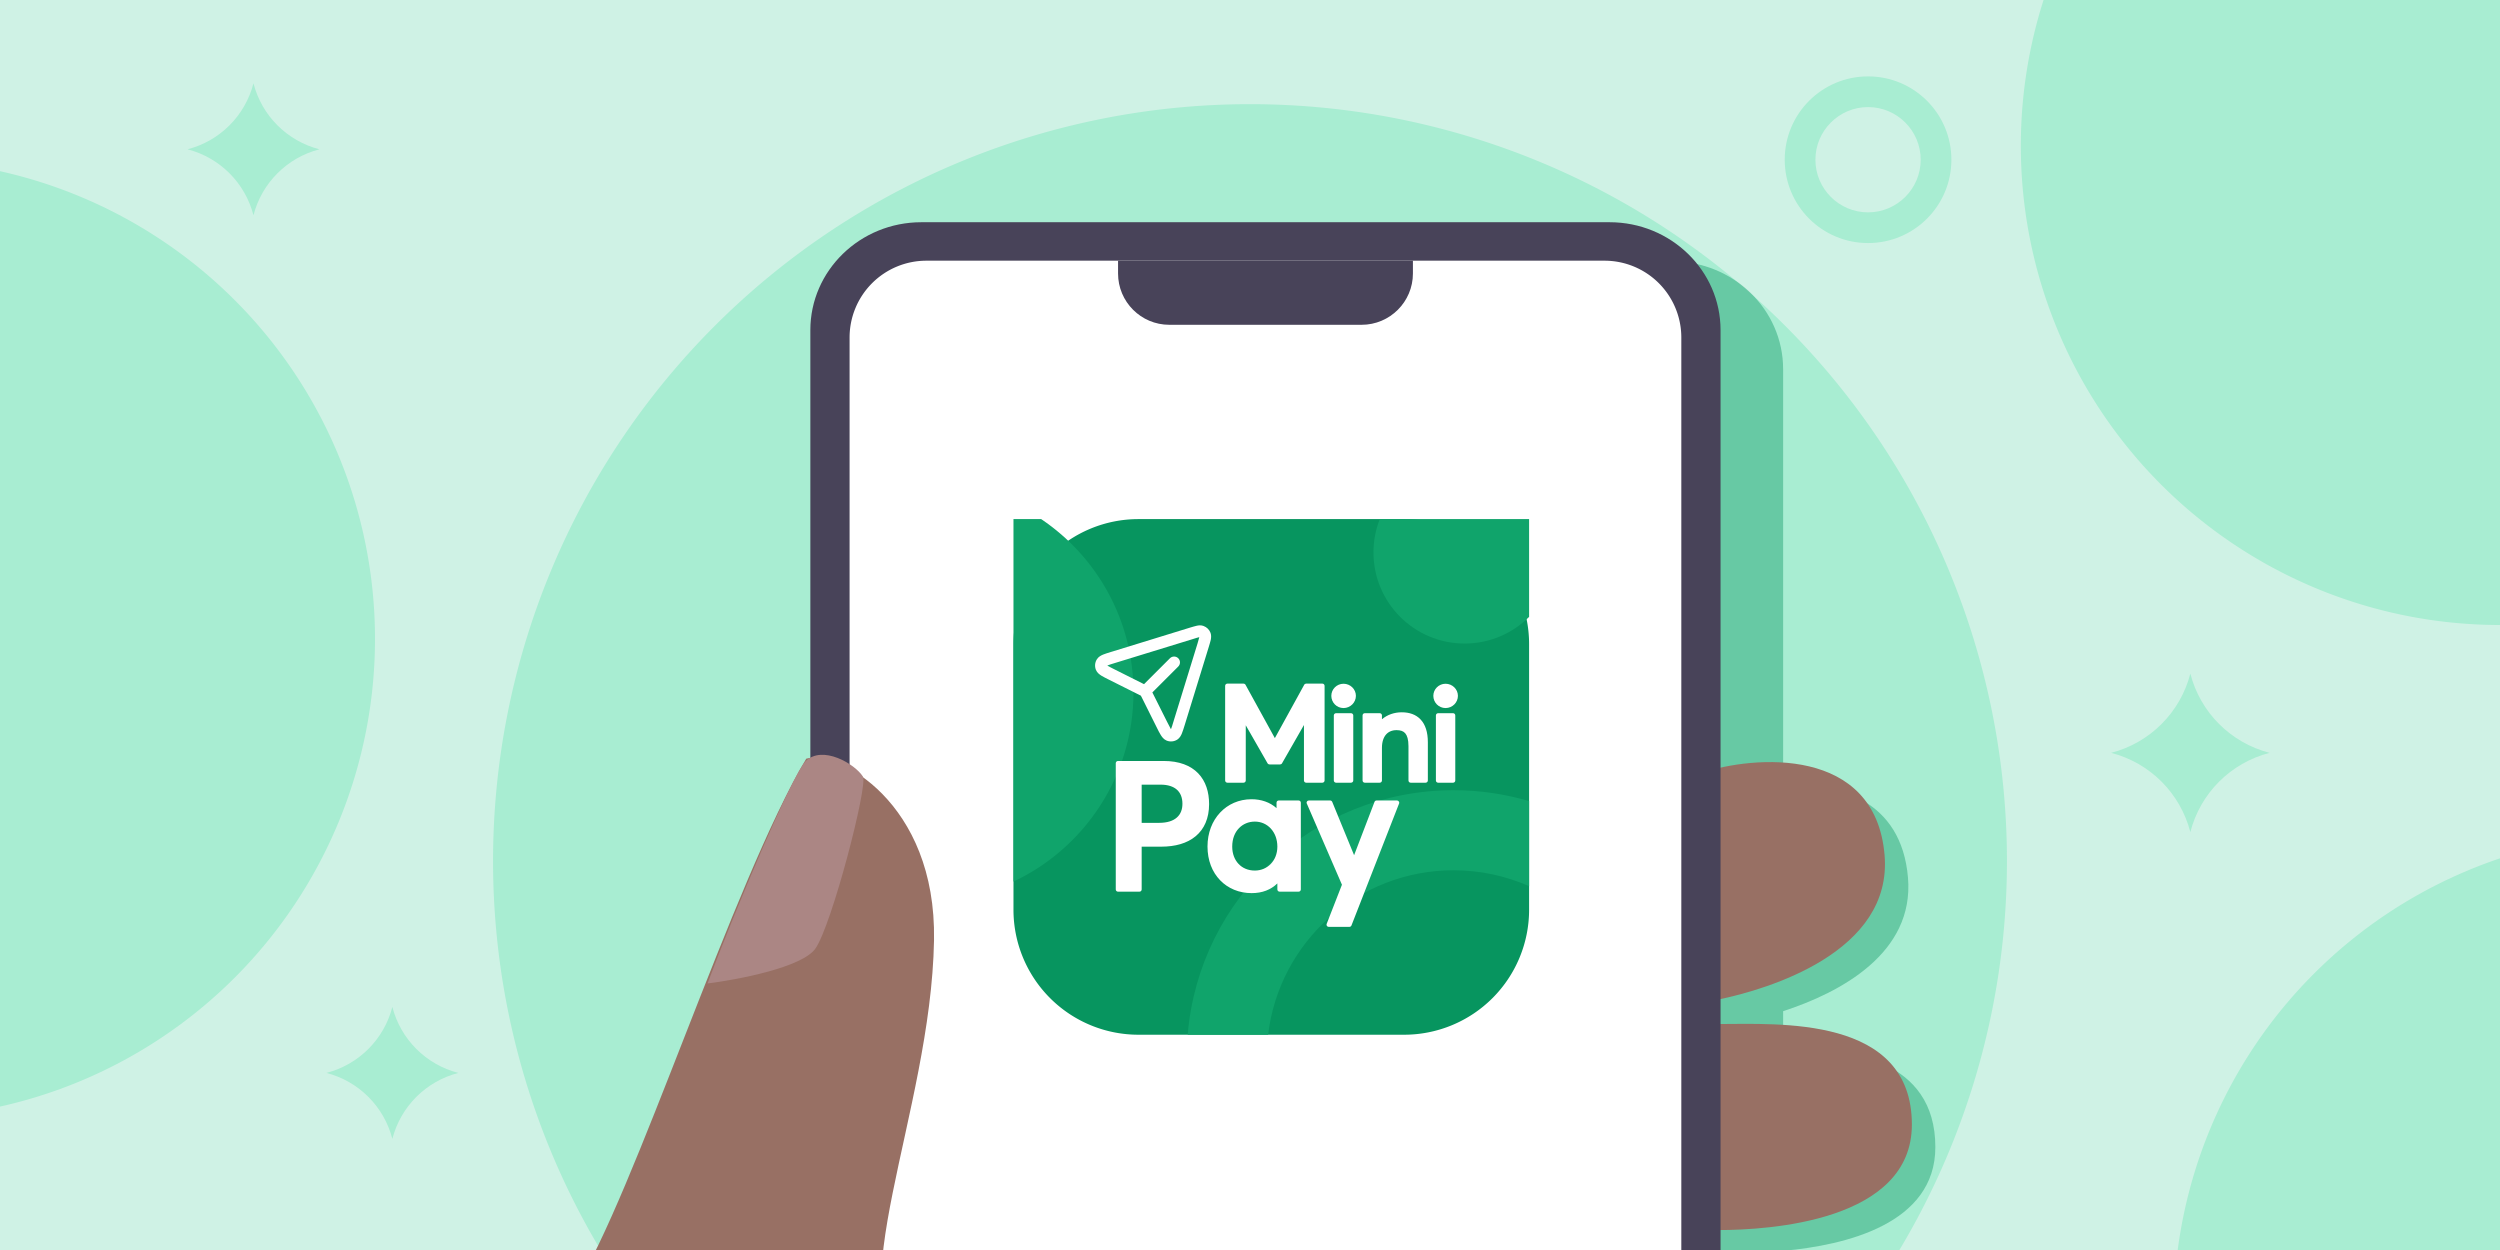 <!-- Created by Apktool M – https://maximoff.su/apktool -->
<svg
	xmlns="http://www.w3.org/2000/svg"
	xmlns:xlink="http://www.w3.org/1999/xlink"
	version="1.1"
	width="360"
	height="180"
	viewBox="0 0 360 180">
	<g>
		<clipPath
			d="M0,0H360V180H0Z" />
		<path
			fill="rgb(207,242,229)"
			fill-opacity="1.0"
			d="M0,0H360V180H0Z" />
		<path
			fill="rgb(168,237,210)"
			fill-opacity="1.0"
			d="M180,124m-109,0a109,109 0,1 1,218 0a109,109 0,1 1,-218 0" />
		<path
			fill="rgb(7,149,95)"
			d="M141.68,37.63H240.77C249.6,37.63 256.77,44.58 256.77,53.16V113.04C264.69,112.65 273.8,115.18 274.75,126.38C275.68,137.29 264.95,142.95 256.77,145.61V150.71C266.15,150.86 278.69,152.48 278.69,165.19C278.69,176.23 265.8,179.32 256.77,180.12V267.63C256.77,276.21 249.6,283.16 240.77,283.16H141.68C132.85,283.16 125.69,276.21 125.69,267.63V53.16C125.69,44.58 132.85,37.63 141.68,37.63Z"
			stroke-opacity="0.4"
			fill-rule="evenodd"
			fill-opacity="0.4" />
		<path
			fill="rgb(152,112,100)"
			fill-opacity="1.0"
			d="M271.38,123.13C270.04,107.38 252.57,108.76 244.94,111.31V175.85L247.41,177.13C254.84,177.13 275.31,175.85 275.31,161.94C275.31,146.19 256.08,147.46 247.41,147.46V143.94C254.63,142.45 272.56,137.1 271.38,123.13Z" />
		<path
			fill="rgb(72,67,89)"
			fill-opacity="1.0"
			d="M231.77,32H132.68C123.85,32 116.69,38.96 116.69,47.54V262C116.69,270.58 123.85,277.54 132.68,277.54H231.77C240.6,277.54 247.76,270.58 247.76,262V47.54C247.76,38.96 240.6,32 231.77,32Z" />
		<path
			fill="rgb(255,255,255)"
			fill-opacity="1.0"
			d="M133.4,37.54L231.05,37.54A11.06,11.06 0,0 1,242.11 48.59L242.11,260.49A11.06,11.06 0,0 1,231.05 271.55L133.4,271.55A11.06,11.06 0,0 1,122.34 260.49L122.34,48.59A11.06,11.06 0,0 1,133.4 37.54z" />
		<path
			fill="rgb(72,67,89)"
			fill-opacity="1.0"
			d="M161,37.54H203.46V39.38C203.46,43.46 200.15,46.77 196.07,46.77H168.38C164.3,46.77 161,43.46 161,39.38V37.54Z" />
		<g>
			<clipPath
				d="M163.94,74.75L202.19,74.75A18,18 0,0 1,220.19 92.75L220.19,131A18,18 0,0 1,202.19 149L163.94,149A18,18 0,0 1,145.94 131L145.94,92.75A18,18 0,0 1,163.94 74.75z" />
			<path
				fill="rgb(7,149,95)"
				fill-opacity="1.0"
				d="M163.94,74.75L202.19,74.75A18,18 0,0 1,220.19 92.75L220.19,131A18,18 0,0 1,202.19 149L163.94,149A18,18 0,0 1,145.94 131L145.94,92.75A18,18 0,0 1,163.94 74.75z" />
			<path
				fill="rgb(16,164,107)"
				fill-opacity="1.0"
				d="M220.19,88.83C217.81,91.2 214.53,92.67 210.91,92.67C203.66,92.67 197.78,86.8 197.78,79.55C197.78,77.86 198.1,76.24 198.69,74.75H220.19V88.83ZM220.19,115.36C216.74,114.34 213.09,113.79 209.31,113.79C189.17,113.79 172.66,129.29 171.03,149H182.61C184.19,135.66 195.54,125.32 209.31,125.32C213.18,125.32 216.86,126.14 220.19,127.61V115.36ZM145.94,126.95C156.15,122.14 163.22,111.75 163.22,99.71C163.22,89.32 157.95,80.15 149.93,74.75H145.94V126.95Z"
				fill-rule="evenodd" />
			<path
				fill="rgb(255,255,255)"
				fill-opacity="1.0"
				d="M171.82,92.01C172.23,91.88 172.48,91.8 172.67,91.76C172.68,91.76 172.69,91.76 172.7,91.76C172.7,91.77 172.7,91.78 172.69,91.79C172.65,91.97 172.58,92.23 172.45,92.64L168.99,103.87C168.84,104.39 168.73,104.72 168.64,104.95C168.63,104.97 168.62,104.99 168.62,105C168.61,104.99 168.6,104.97 168.59,104.96C168.46,104.74 168.3,104.43 168.06,103.94L165.94,99.71L169.67,95.98C170,95.65 170,95.12 169.67,94.79C169.34,94.46 168.8,94.46 168.47,94.79L164.74,98.52L160.51,96.4C160.02,96.15 159.71,96 159.5,95.87C159.48,95.86 159.47,95.85 159.45,95.84C159.46,95.83 159.47,95.83 159.48,95.83C159.49,95.82 159.49,95.82 159.5,95.82C159.73,95.72 160.07,95.62 160.59,95.46L171.82,92.01ZM173.31,90.14C172.95,90 172.59,90.05 172.32,90.11C172.05,90.17 171.72,90.27 171.35,90.38L160.09,93.85L160.05,93.86C159.58,94 159.18,94.13 158.87,94.25C158.58,94.37 158.18,94.56 157.95,94.94C157.66,95.4 157.61,95.97 157.82,96.48C157.99,96.89 158.35,97.14 158.62,97.31C158.9,97.48 159.28,97.67 159.72,97.89L164.13,100.1C164.21,100.14 164.25,100.16 164.28,100.17L164.28,100.17L164.28,100.18C164.3,100.2 164.32,100.24 164.36,100.32L166.56,104.73L166.56,104.73C166.78,105.18 166.97,105.56 167.15,105.84C167.31,106.1 167.56,106.46 167.98,106.64C168.48,106.85 169.05,106.8 169.52,106.51C169.9,106.27 170.09,105.87 170.2,105.59C170.33,105.28 170.45,104.87 170.6,104.4L170.6,104.4L174.08,93.1L174.08,93.1C174.19,92.73 174.29,92.41 174.35,92.14C174.4,91.87 174.45,91.51 174.32,91.14C174.15,90.68 173.78,90.31 173.31,90.14ZM176.74,98.44C176.57,98.44 176.42,98.58 176.42,98.76V112.39C176.42,112.57 176.57,112.71 176.74,112.71H179.07C179.24,112.71 179.39,112.57 179.39,112.39V104.44L182.53,109.92C182.59,110.02 182.7,110.08 182.81,110.08H184.33C184.44,110.08 184.55,110.02 184.61,109.92L187.77,104.4V112.39C187.77,112.57 187.91,112.71 188.09,112.71H190.42C190.59,112.71 190.74,112.57 190.74,112.39V98.76C190.74,98.58 190.59,98.44 190.42,98.44H188.09C187.98,98.44 187.87,98.5 187.81,98.6L183.58,106.29L179.35,98.6C179.29,98.5 179.18,98.44 179.07,98.44H176.74ZM193.47,98.46C192.49,98.46 191.71,99.25 191.71,100.2C191.71,101.16 192.48,101.96 193.47,101.96C194.45,101.96 195.25,101.16 195.25,100.2C195.25,99.25 194.45,98.46 193.47,98.46ZM206.4,100.2C206.4,99.25 207.18,98.46 208.16,98.46C209.14,98.46 209.94,99.25 209.94,100.2C209.94,101.16 209.15,101.96 208.16,101.96C207.18,101.96 206.4,101.16 206.4,100.2ZM201.85,102.57C200.79,102.57 199.79,102.91 199,103.57V103.02C199,102.84 198.86,102.7 198.68,102.7H196.53C196.35,102.7 196.21,102.84 196.21,103.02V112.39C196.21,112.57 196.35,112.71 196.53,112.71H198.68C198.86,112.71 199,112.57 199,112.39V107.68C199,106.82 199.23,106.18 199.59,105.77C199.94,105.37 200.45,105.14 201.1,105.14C201.7,105.14 202.1,105.29 202.36,105.6C202.63,105.92 202.82,106.48 202.82,107.44V112.39C202.82,112.57 202.96,112.71 203.14,112.71H205.29C205.46,112.71 205.61,112.57 205.61,112.39V106.88C205.61,105.42 205.25,104.33 204.57,103.61C203.89,102.88 202.94,102.57 201.85,102.57ZM192.07,103.02C192.07,102.84 192.22,102.7 192.39,102.7H194.54C194.72,102.7 194.87,102.84 194.87,103.02V112.39C194.87,112.57 194.72,112.71 194.54,112.71H192.39C192.22,112.71 192.07,112.57 192.07,112.39V103.02ZM207.09,102.7C206.91,102.7 206.77,102.84 206.77,103.02V112.39C206.77,112.57 206.91,112.71 207.09,112.71H209.24C209.42,112.71 209.56,112.57 209.56,112.39V103.02C209.56,102.84 209.42,102.7 209.24,102.7H207.09ZM160.67,109.9C160.67,109.73 160.81,109.58 160.99,109.58H167.57C169.8,109.58 171.45,110.23 172.54,111.36C173.63,112.49 174.11,114.05 174.11,115.79C174.11,117.84 173.41,119.39 172.17,120.42C170.94,121.45 169.21,121.92 167.21,121.92H164.4V128.08C164.4,128.26 164.26,128.4 164.09,128.4H160.99C160.81,128.4 160.67,128.26 160.67,128.08V109.9ZM164.4,112.99V118.49H166.9C168.12,118.49 168.95,118.19 169.48,117.71C170.01,117.24 170.27,116.57 170.27,115.74C170.27,114.85 169.99,114.18 169.48,113.72C168.97,113.26 168.19,112.99 167.13,112.99H164.4ZM180.22,115.09C176.59,115.09 173.88,117.97 173.88,121.89C173.88,123.89 174.55,125.57 175.7,126.76C176.84,127.94 178.43,128.61 180.24,128.61C181.77,128.61 183.01,128.12 183.94,127.21V128.08C183.94,128.26 184.09,128.4 184.26,128.4H187C187.18,128.4 187.32,128.26 187.32,128.08V115.59C187.32,115.41 187.18,115.27 187,115.27H184.13C183.96,115.27 183.82,115.41 183.82,115.59V116.37C182.87,115.52 181.61,115.09 180.22,115.09ZM177.44,121.91C177.44,120.78 177.81,119.88 178.4,119.27C178.98,118.66 179.79,118.31 180.7,118.31C182.55,118.31 183.94,119.83 183.94,121.91C183.94,123.99 182.47,125.36 180.7,125.36C179.72,125.36 178.91,125 178.35,124.4C177.78,123.8 177.44,122.94 177.44,121.91ZM188.2,115.41C188.26,115.32 188.36,115.27 188.47,115.27H191.54C191.67,115.27 191.79,115.35 191.84,115.47L194.99,123.15L197.93,115.47C197.97,115.35 198.09,115.27 198.23,115.27H201.17C201.27,115.27 201.37,115.32 201.43,115.41C201.49,115.49 201.51,115.61 201.47,115.7L194.61,133.27C194.56,133.39 194.44,133.47 194.31,133.47H191.34C191.23,133.47 191.13,133.42 191.07,133.33C191.01,133.24 191,133.13 191.04,133.04L193.24,127.4L188.18,115.71C188.13,115.62 188.14,115.5 188.2,115.41Z"
				fill-rule="evenodd" />
		</g>
		<path
			fill="rgb(152,112,100)"
			fill-opacity="1.0"
			d="M82.69,185.72C74.36,198.81 83.59,209.21 85.74,211.41C104.29,208.64 139.28,201.55 130.84,195.3C120.28,187.49 134.06,160.36 134.5,135.39C134.85,115.41 120.48,107.97 116.1,109.25C105.55,126.93 91.37,172.06 82.69,185.72Z" />
		<path
			fill="rgb(171,134,132)"
			fill-opacity="1.0"
			d="M117.42,136.59C115.53,139.3 106.27,141.07 101.88,141.62C105.75,131.32 114.04,111.62 115.98,109.65C118.4,107.19 123.14,110.03 124.26,111.83C125.01,113.04 119.79,133.21 117.42,136.59Z" />
		<path
			fill="rgb(168,237,210)"
			fill-opacity="1.0"
			d="M281,23C281,29.63 275.63,35 269,35C262.37,35 257,29.63 257,23C257,16.37 262.37,11 269,11C275.63,11 281,16.37 281,23ZM261.42,23C261.42,27.18 264.82,30.58 269,30.58C273.18,30.58 276.58,27.18 276.58,23C276.58,18.82 273.18,15.42 269,15.42C264.82,15.42 261.42,18.82 261.42,23Z" />
		<path
			fill="rgb(168,237,210)"
			fill-opacity="1.0"
			d="M360,21m-69,0a69,69 0,1 1,138 0a69,69 0,1 1,-138 0" />
		<path
			fill="rgb(168,237,210)"
			fill-opacity="1.0"
			d="M-15,92m-69,0a69,69 0,1 1,138 0a69,69 0,1 1,-138 0" />
		<path
			fill="rgb(168,237,210)"
			fill-opacity="1.0"
			d="M382,189m-69,0a69,69 0,1 1,138 0a69,69 0,1 1,-138 0" />
	</g>
	<path
		fill="rgb(168,237,210)"
		fill-opacity="1.0"
		d="M36.5,12C37.7,16.66 41.34,20.3 46,21.5 41.34,22.7 37.7,26.34 36.5,31 35.3,26.34 31.66,22.7 27,21.5 31.66,20.3 35.3,16.66 36.5,12Z" />
	<path
		fill="rgb(168,237,210)"
		fill-opacity="1.0"
		d="M56.5,145C57.7,149.66 61.34,153.3 66,154.5 61.34,155.7 57.7,159.34 56.5,164 55.3,159.34 51.66,155.7 47,154.5 51.66,153.3 55.3,149.66 56.5,145Z" />
	<path
		fill="rgb(168,237,210)"
		fill-opacity="1.0"
		d="M315.41,97C316.85,102.6 321.22,106.96 326.82,108.41 321.22,109.85 316.85,114.22 315.41,119.82 313.96,114.22 309.6,109.85 304,108.41 309.6,106.96 313.96,102.6 315.41,97Z" />
</svg>